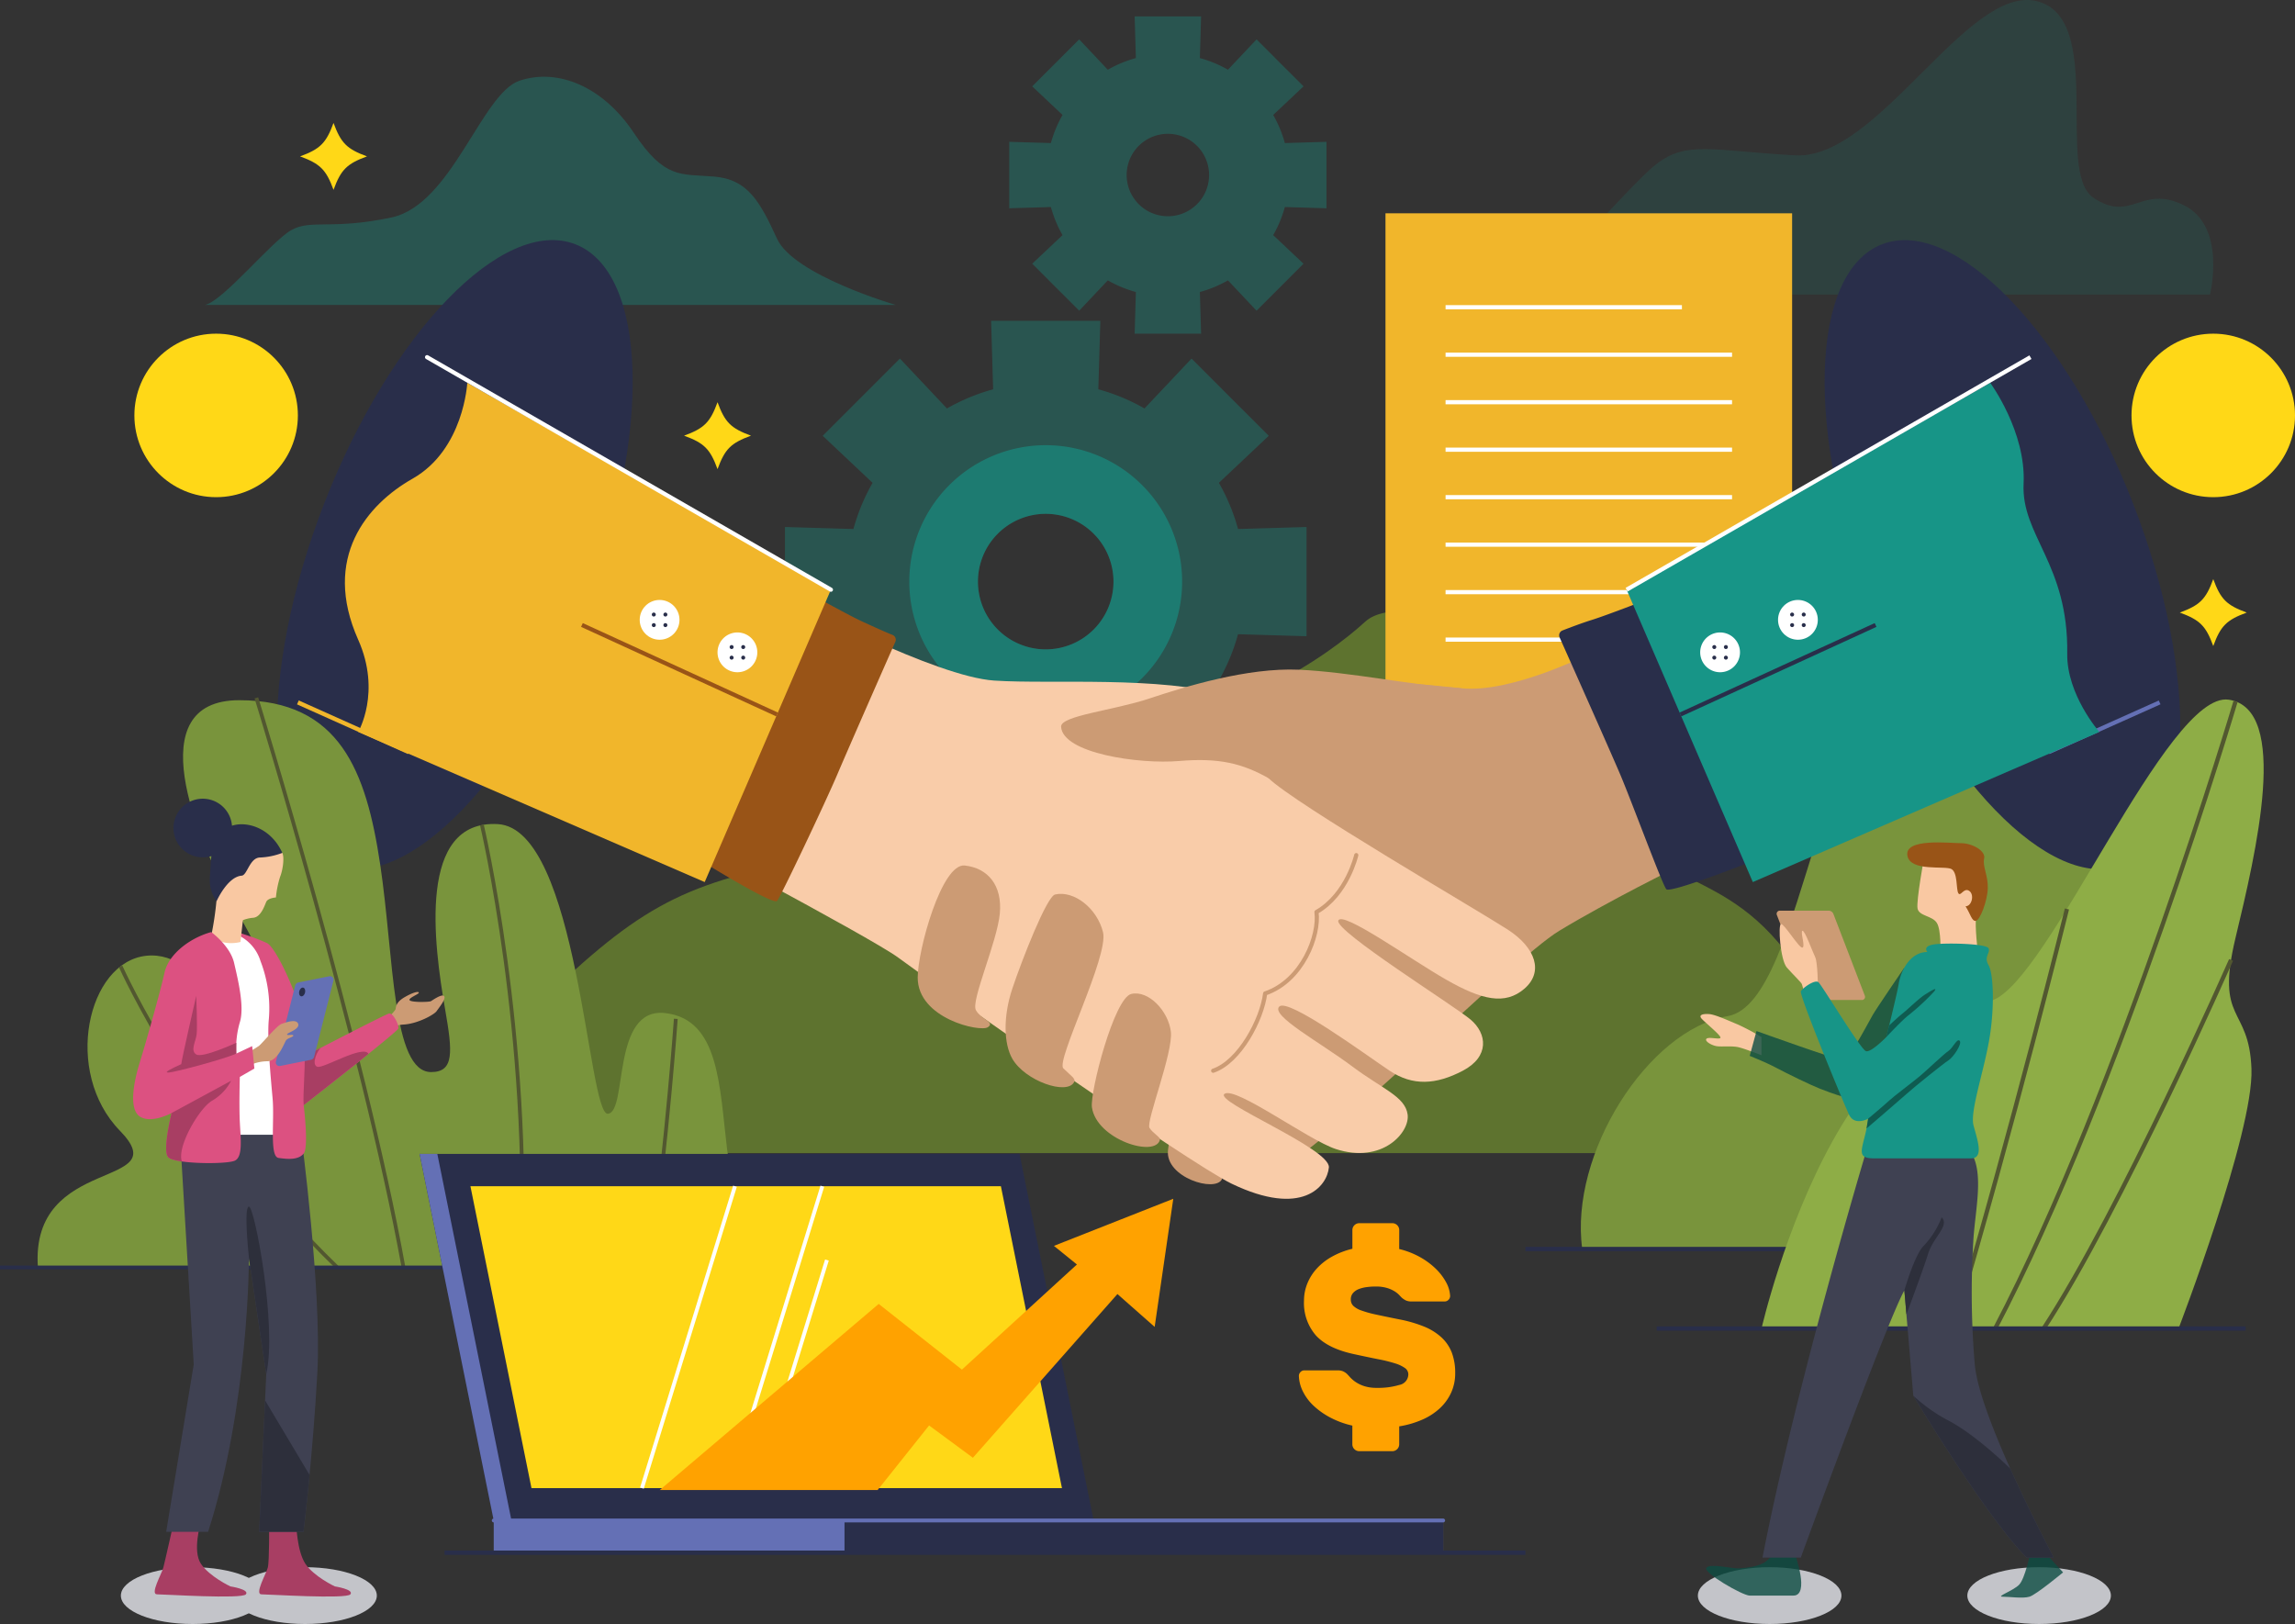 <svg xmlns="http://www.w3.org/2000/svg" width="535" height="378.567" viewBox="0 0 535 378.567">
  <rect x="0" y="0" width="535" height="378.567" fill="#333333" stroke="none"/>
  <g id="Grupo_906528" data-name="Grupo 906528" transform="translate(-25.711 -93.312)">
    <path id="Trazado_639989" data-name="Trazado 639989" d="M490.9,335.311H87.493s22.679-8.794,47.32-32.731,34.347-29.927,64.62-35.56,25.345-23.937,61.954-27.456,59.842-20.417,68.289-28.162,46.466,2.662,54.915,33.716,25.345,20.542,42.944,43.047S485.969,305.038,490.9,335.311Z" transform="translate(14.319 26.801)" fill="#5e732f"/>
    <g id="Grupo_906499" data-name="Grupo 906499" transform="translate(381.32 246.063)">
      <path id="Trazado_639990" data-name="Trazado 639990" d="M325.22,355.724h140.1s16.647-59.209,7.855-65.317-16.374,18.677-24.723-11.176-14.883-66.394-41.663-61.458-29.156,80.483-47.677,83.665S322.161,333.536,325.22,355.724Z" transform="translate(-311.982 -217.322)" fill="#79943c"/>
      <line id="Línea_587" data-name="Línea 587" x2="142.64" transform="translate(0 138.402)" fill="none" stroke="#292e4a" stroke-miterlimit="10" stroke-width="1"/>
    </g>
    <g id="Grupo_906500" data-name="Grupo 906500" transform="translate(73.518 93.311)">
      <path id="Trazado_639991" data-name="Trazado 639991" d="M64.523,161.033H225.536s-23.734-6.882-27.679-15.43-6.738-13.834-14.63-14.492-11.533.658-18.755-10.194-17.745-15.126-26.622-12.166-15.784,28.937-29.923,31.9-18.743.329-23.346,2.96S68.8,160.047,64.523,161.033Z" transform="translate(-64.523 -89.945)" fill="#179587" opacity="0.35" style="isolation: isolate"/>
      <path id="Trazado_639992" data-name="Trazado 639992" d="M311.99,161.964H474.544s3.936-15.864-6.082-20.8-12.165,4.23-21.11-1.763,2.863-41.953-13.238-45.83-36.972,37.016-56.231,35.959-25.344-3.525-32.5,2.115S319.384,160.905,311.99,161.964Z" transform="translate(-7.168 -93.311)" fill="#179587" opacity="0.15" style="isolation: isolate"/>
    </g>
    <g id="Grupo_906503" data-name="Grupo 906503" transform="translate(348.688 143.034)">
      <rect id="Rectángulo_295958" data-name="Rectángulo 295958" width="94.794" height="121.275" fill="#f1b62b"/>
      <g id="Grupo_906502" data-name="Grupo 906502" transform="translate(14.006 21.895)">
        <g id="Grupo_906501" data-name="Grupo 906501">
          <line id="Línea_588" data-name="Línea 588" x2="55.098" fill="none" stroke="#fff" stroke-miterlimit="10" stroke-width="0.977"/>
          <line id="Línea_589" data-name="Línea 589" x2="66.783" transform="translate(0 11.069)" fill="none" stroke="#fff" stroke-miterlimit="10" stroke-width="0.977"/>
          <line id="Línea_590" data-name="Línea 590" x2="66.783" transform="translate(0 22.138)" fill="none" stroke="#fff" stroke-miterlimit="10" stroke-width="0.977"/>
          <line id="Línea_591" data-name="Línea 591" x2="66.783" transform="translate(0 33.208)" fill="none" stroke="#fff" stroke-miterlimit="10" stroke-width="0.977"/>
          <line id="Línea_592" data-name="Línea 592" x2="66.783" transform="translate(0 44.277)" fill="none" stroke="#fff" stroke-miterlimit="10" stroke-width="0.977"/>
          <line id="Línea_593" data-name="Línea 593" x2="66.783" transform="translate(0 55.346)" fill="none" stroke="#fff" stroke-miterlimit="10" stroke-width="0.977"/>
          <line id="Línea_594" data-name="Línea 594" x2="66.783" transform="translate(0 66.415)" fill="none" stroke="#fff" stroke-miterlimit="10" stroke-width="0.977"/>
          <line id="Línea_595" data-name="Línea 595" x2="66.783" transform="translate(0 77.485)" fill="none" stroke="#fff" stroke-miterlimit="10" stroke-width="0.977"/>
        </g>
      </g>
    </g>
    <g id="Grupo_906506" data-name="Grupo 906506" transform="translate(208.691 97.137)">
      <g id="Grupo_906504" data-name="Grupo 906504" transform="translate(0 70.958)">
        <path id="Trazado_639993" data-name="Trazado 639993" d="M295.852,227.549V202.09l-15.965.469a46.228,46.228,0,0,0-4.465-10.767l11.624-10.96-18-18-10.96,11.625a46.227,46.227,0,0,0-10.767-4.465l.469-15.965H222.327l.471,15.965a46.236,46.236,0,0,0-10.768,4.465l-10.96-11.625-18,18,11.625,10.96a46.173,46.173,0,0,0-4.465,10.767l-15.965-.469v25.459l15.965-.471a46.183,46.183,0,0,0,4.465,10.768l-11.625,10.959,18,18,10.96-11.625a46.183,46.183,0,0,0,10.768,4.465l-.471,15.965h25.459l-.469-15.965a46.173,46.173,0,0,0,10.767-4.465l10.96,11.625,18-18-11.624-10.959a46.184,46.184,0,0,0,4.465-10.768Zm-60.8,3.067a15.8,15.8,0,1,1,15.8-15.8A15.8,15.8,0,0,1,235.057,230.617Z" transform="translate(-174.262 -154.024)" fill="#179587" opacity="0.35" style="isolation: isolate"/>
        <path id="Trazado_639994" data-name="Trazado 639994" d="M229.6,177.562a31.8,31.8,0,1,0,31.8,31.8A31.8,31.8,0,0,0,229.6,177.562Zm0,47.6a15.8,15.8,0,1,1,15.8-15.8A15.8,15.8,0,0,1,229.6,225.161Z" transform="translate(-168.807 -148.569)" fill="#179587" opacity="0.6" style="isolation: isolate"/>
      </g>
      <g id="Grupo_906505" data-name="Grupo 906505" transform="translate(52.29)" opacity="0.35" style="isolation: isolate">
        <path id="Trazado_639995" data-name="Trazado 639995" d="M290.67,141.139V125.653l-9.71.286a28.093,28.093,0,0,0-2.716-6.549l7.07-6.666-10.95-10.95-6.666,7.072a28.071,28.071,0,0,0-6.549-2.716l.286-9.711H245.948l.287,9.711a28.071,28.071,0,0,0-6.549,2.716l-6.666-7.072-10.95,10.95,7.07,6.666a28.093,28.093,0,0,0-2.716,6.549l-9.71-.286v15.486l9.71-.286a28.094,28.094,0,0,0,2.716,6.549l-7.07,6.666,10.95,10.95,6.666-7.072a28.072,28.072,0,0,0,6.549,2.716l-.287,9.711h15.486l-.286-9.711a28.072,28.072,0,0,0,6.549-2.716l6.666,7.072,10.95-10.95-7.07-6.666a28.094,28.094,0,0,0,2.716-6.549ZM253.691,143A9.609,9.609,0,1,1,263.3,133.4,9.609,9.609,0,0,1,253.691,143Z" transform="translate(-216.713 -96.417)" fill="#179587"/>
      </g>
    </g>
    <g id="Grupo_906515" data-name="Grupo 906515" transform="translate(73.151 138.403)">
      <path id="Trazado_639996" data-name="Trazado 639996" d="M251.877,295.927c-1.51,5.531-4.426,12.642-5.114,18.968s11.053,9.921,12.575,6.743c.2-.415-2.468-2.617-.249-8.493,2.663-7.051,4.024-10.072,2.774-14.959C260.913,294.475,252.808,292.517,251.877,295.927Z" transform="translate(-21.925 -91.852)" fill="#cc9b74"/>
      <path id="Trazado_639997" data-name="Trazado 639997" d="M352.366,216.767s-18.549,9.573-30.516,8.376-41.285-4.849-52.056,6.1-53.849,63.9-51.755,67.793S268,340.922,278.171,337.631s55.108-49.064,66.446-55.944S372.9,266.429,372.9,266.429Z" transform="translate(-28.592 -109.79)" fill="#cc9b74"/>
      <path id="Trazado_639998" data-name="Trazado 639998" d="M183.5,207.436s32.193,17.178,45.956,18.075,37.925-1.2,55.311,3.591,2.489,13.163,8.592,19.147,49.152,31.009,55.765,35.3,8.376,9.924,3.889,13.788-9.873,2.667-18.249-2.12-24.234-16.156-25.131-13.763,26.925,19.786,30.814,23.056,4.487,8.656-1.795,11.947-11.667,3.589-17.053,0-23.634-17.053-25.729-14.959,9.575,8.377,17.053,13.984c6.978,5.231,12.266,6.957,12.865,11.146s-5.928,11.629-16.753,8.077c-6.382-2.094-23.335-14.659-25.927-12.863S307.835,334.607,307.435,339s-6.183,11.717-22.672,3.789c-10.061-4.837-71.268-47.866-77.649-52.653s-60.338-33.208-60.338-33.208Z" transform="translate(-45.092 -111.952)" fill="#f9cca9"/>
      <path id="Trazado_639999" data-name="Trazado 639999" d="M288.664,255.141s-2.094,9.178-9.274,13.265c.748,5.433-3.291,16.054-11.967,18.979-.748,6.07-5.962,15.939-12.117,18.017" transform="translate(-19.938 -100.896)" fill="none" stroke="#cc9b74" stroke-linecap="round" stroke-linejoin="round" stroke-width="0.972"/>
      <path id="Trazado_640000" data-name="Trazado 640000" d="M226.525,233.366c-.168-2.6,12.166-3.79,20.543-6.583s22.937-7.261,34.9-6.722,26.514,3.645,36.492,4.187,2.6,11.71-6.975,14.5-30.553,9.971-36.617,6.581-11.449-4.787-20.823-3.99S226.924,239.548,226.525,233.366Z" transform="translate(-26.609 -109.037)" fill="#cc9b74"/>
      <ellipse id="Elipse_7359" data-name="Elipse 7359" cx="32.709" cy="77.628" rx="32.709" ry="77.628" transform="matrix(0.932, -0.362, 0.362, 0.932, 360.78, 23.702)" fill="#292e4a"/>
      <line id="Línea_596" data-name="Línea 596" y1="11.593" x2="25.878" transform="translate(430.127 118.645)" fill="none" stroke="#6470b5" stroke-miterlimit="10" stroke-width="0.972"/>
      <path id="Trazado_640001" data-name="Trazado 640001" d="M341.056,206.849s-9.024,3.514-12.6,4.638c-2.443.767-5.324,1.861-6.9,2.476a1.212,1.212,0,0,0-.664,1.626c2.332,5.225,11.842,26.557,14.147,31.989,2.631,6.2,9.775,25.568,10.715,26.695s22.184-7.331,22.184-7.331Z" transform="translate(-4.762 -112.088)" fill="#292e4a"/>
      <path id="Trazado_640002" data-name="Trazado 640002" d="M333.553,213.981l84.764-48.218s8.377,11.368,7.779,23.485,10.471,18.7,10.172,39.639c-.137,9.572,7.479,18.249,7.479,18.249l-80.776,35Z" transform="translate(-1.803 -121.611)" fill="#179587"/>
      <line id="Línea_597" data-name="Línea 597" x1="94.138" y2="54.201" transform="translate(331.75 38.168)" fill="none" stroke="#fff" stroke-miterlimit="10" stroke-width="0.972"/>
      <line id="Línea_598" data-name="Línea 598" y1="20.86" x2="45.485" transform="translate(344.304 100.595)" fill="none" stroke="#292e4a" stroke-miterlimit="10" stroke-width="0.972"/>
      <g id="Grupo_906508" data-name="Grupo 906508" transform="translate(348.903 102.34)">
        <path id="Trazado_640003" data-name="Trazado 640003" d="M356.752,217.64A4.637,4.637,0,1,1,352.116,213,4.636,4.636,0,0,1,356.752,217.64Z" transform="translate(-347.478 -213.002)" fill="#fff"/>
        <g id="Grupo_906507" data-name="Grupo 906507" transform="translate(2.823 2.943)">
          <path id="Trazado_640004" data-name="Trazado 640004" d="M350.693,215.852a.461.461,0,1,1-.461-.461A.46.46,0,0,1,350.693,215.852Z" transform="translate(-349.77 -215.391)" fill="#292e4a"/>
          <path id="Trazado_640005" data-name="Trazado 640005" d="M352.889,215.852a.461.461,0,1,1-.461-.461A.46.46,0,0,1,352.889,215.852Z" transform="translate(-349.261 -215.391)" fill="#292e4a"/>
          <path id="Trazado_640006" data-name="Trazado 640006" d="M350.693,217.856a.461.461,0,1,1-.461-.462A.46.46,0,0,1,350.693,217.856Z" transform="translate(-349.77 -214.927)" fill="#292e4a"/>
          <path id="Trazado_640007" data-name="Trazado 640007" d="M352.889,217.856a.461.461,0,1,1-.461-.462A.46.46,0,0,1,352.889,217.856Z" transform="translate(-349.261 -214.927)" fill="#292e4a"/>
        </g>
      </g>
      <g id="Grupo_906510" data-name="Grupo 906510" transform="translate(367.047 94.761)">
        <circle id="Elipse_7360" data-name="Elipse 7360" cx="4.637" cy="4.637" r="4.637" fill="#fff"/>
        <g id="Grupo_906509" data-name="Grupo 906509" transform="translate(2.823 2.942)">
          <path id="Trazado_640008" data-name="Trazado 640008" d="M365.423,209.7a.461.461,0,1,1-.461-.461A.46.46,0,0,1,365.423,209.7Z" transform="translate(-364.5 -209.238)" fill="#292e4a"/>
          <path id="Trazado_640009" data-name="Trazado 640009" d="M367.619,209.7a.461.461,0,1,1-.461-.461A.46.46,0,0,1,367.619,209.7Z" transform="translate(-363.991 -209.238)" fill="#292e4a"/>
          <path id="Trazado_640010" data-name="Trazado 640010" d="M365.423,211.7a.461.461,0,1,1-.461-.462A.46.46,0,0,1,365.423,211.7Z" transform="translate(-364.5 -208.774)" fill="#292e4a"/>
          <path id="Trazado_640011" data-name="Trazado 640011" d="M367.619,211.7a.461.461,0,1,1-.461-.462A.46.46,0,0,1,367.619,211.7Z" transform="translate(-363.991 -208.774)" fill="#292e4a"/>
        </g>
      </g>
      <ellipse id="Elipse_7361" data-name="Elipse 7361" cx="77.628" cy="32.709" rx="77.628" ry="32.709" transform="matrix(0.362, -0.932, 0.932, 0.362, 0, 144.707)" fill="#292e4a"/>
      <line id="Línea_599" data-name="Línea 599" x1="25.878" y1="11.593" transform="translate(22.001 118.645)" fill="#606060" stroke="#f1b62b" stroke-miterlimit="10" stroke-width="1"/>
      <path id="Trazado_640012" data-name="Trazado 640012" d="M184.789,206.019s8.314,4.662,11.725,6.208c2.042.926,5.136,2.347,6.716,2.961a1.212,1.212,0,0,1,.664,1.626c-2.332,5.225-11.242,25.523-13.547,30.956-2.632,6.2-13.086,28.3-14.026,29.429s-18.873-10.066-18.873-10.066Z" transform="translate(-42.619 -112.281)" fill="#995417"/>
      <path id="Trazado_640013" data-name="Trazado 640013" d="M204.277,213.981l-84.764-48.218s-.786,15.556-12.754,22.338c-10.554,5.98-21.2,18.414-12.675,37.546,5.458,12.25,0,21.489,0,21.489l80.776,35Z" transform="translate(-58.023 -121.611)" fill="#f1b62b"/>
      <line id="Línea_600" data-name="Línea 600" x2="94.138" y2="54.201" transform="translate(52.117 38.168)" fill="none" stroke="#fff" stroke-linecap="round" stroke-linejoin="round" stroke-width="0.972"/>
      <line id="Línea_601" data-name="Línea 601" x1="45.485" y1="20.86" transform="translate(88.216 100.595)" fill="none" stroke="#995417" stroke-miterlimit="10" stroke-width="0.972"/>
      <g id="Grupo_906512" data-name="Grupo 906512" transform="translate(119.828 102.34)">
        <path id="Trazado_640014" data-name="Trazado 640014" d="M161.506,217.64A4.637,4.637,0,1,0,166.144,213,4.637,4.637,0,0,0,161.506,217.64Z" transform="translate(-161.506 -213.002)" fill="#fff"/>
        <g id="Grupo_906511" data-name="Grupo 906511" transform="translate(2.823 2.943)">
          <path id="Trazado_640015" data-name="Trazado 640015" d="M165.994,215.852a.461.461,0,1,0,.462-.461A.461.461,0,0,0,165.994,215.852Z" transform="translate(-163.289 -215.391)" fill="#292e4a"/>
          <path id="Trazado_640016" data-name="Trazado 640016" d="M163.8,215.852a.461.461,0,1,0,.462-.461A.461.461,0,0,0,163.8,215.852Z" transform="translate(-163.798 -215.391)" fill="#292e4a"/>
          <path id="Trazado_640017" data-name="Trazado 640017" d="M165.994,217.856a.461.461,0,1,0,.462-.462A.461.461,0,0,0,165.994,217.856Z" transform="translate(-163.289 -214.927)" fill="#292e4a"/>
          <path id="Trazado_640018" data-name="Trazado 640018" d="M163.8,217.856a.461.461,0,1,0,.462-.462A.461.461,0,0,0,163.8,217.856Z" transform="translate(-163.798 -214.927)" fill="#292e4a"/>
        </g>
      </g>
      <g id="Grupo_906514" data-name="Grupo 906514" transform="translate(101.685 94.761)">
        <circle id="Elipse_7362" data-name="Elipse 7362" cx="4.637" cy="4.637" r="4.637" fill="#fff"/>
        <g id="Grupo_906513" data-name="Grupo 906513" transform="translate(2.823 2.942)">
          <path id="Trazado_640019" data-name="Trazado 640019" d="M151.264,209.7a.461.461,0,1,0,.462-.461A.461.461,0,0,0,151.264,209.7Z" transform="translate(-148.559 -209.238)" fill="#292e4a"/>
          <path id="Trazado_640020" data-name="Trazado 640020" d="M149.068,209.7a.461.461,0,1,0,.462-.461A.461.461,0,0,0,149.068,209.7Z" transform="translate(-149.068 -209.238)" fill="#292e4a"/>
          <path id="Trazado_640021" data-name="Trazado 640021" d="M151.264,211.7a.461.461,0,1,0,.462-.462A.461.461,0,0,0,151.264,211.7Z" transform="translate(-148.559 -208.774)" fill="#292e4a"/>
          <path id="Trazado_640022" data-name="Trazado 640022" d="M149.068,211.7a.461.461,0,1,0,.462-.462A.461.461,0,0,0,149.068,211.7Z" transform="translate(-149.068 -208.774)" fill="#292e4a"/>
        </g>
      </g>
      <path id="Trazado_640023" data-name="Trazado 640023" d="M199.387,283.238c0-6.385,5.585-26.726,10.97-26.128s8.775,4.588,8.178,11.17-6.782,20.343-5.585,22.536,4.587,2.792,2.792,3.99S199.387,292.811,199.387,283.238Z" transform="translate(-32.898 -100.443)" fill="#cc9b74"/>
      <path id="Trazado_640024" data-name="Trazado 640024" d="M217.592,300.911c-1.993-3.455-2.194-9.773,0-16.354s8.018-21.5,9.972-21.939c4.388-1,9.773,3.19,11.168,8.775s-11.045,29.954-9.249,31.749,2.955,2.371,2.507,3.217C230.344,309.462,220.584,306.1,217.592,300.911Z" transform="translate(-29.043 -99.197)" fill="#cc9b74"/>
      <path id="Trazado_640025" data-name="Trazado 640025" d="M232.366,307.855c-.5-3.434,5.165-25.532,9.2-26.43s8.6,3.992,9.2,8.779-5.853,21.031-4.98,22.444c.785,1.271,2.579,2.169,2.439,2.757C247.2,319.675,233.462,315.4,232.366,307.855Z" transform="translate(-25.262 -94.829)" fill="#cc9b74"/>
    </g>
    <g id="Grupo_906517" data-name="Grupo 906517" transform="translate(411.906 256.365)">
      <g id="Grupo_906516" data-name="Grupo 906516" transform="translate(24.444)">
        <path id="Trazado_640026" data-name="Trazado 640026" d="M359.085,372.317H456.3s17.532-45.633,17-60.508-8.5-10.64-3.719-30.554,12.75-53.409-1.594-55.522-41.969,65.888-55.251,70.138-26.031,12.75-37.187,32.939S359.085,372.317,359.085,372.317Z" transform="translate(-359.085 -225.685)" fill="#8ead46"/>
        <path id="Trazado_640027" data-name="Trazado 640027" d="M459.34,226.049S432.534,316.456,403.3,372.233" transform="translate(-348.836 -225.6)" fill="none" stroke="#525730" stroke-miterlimit="10" stroke-width="1"/>
        <path id="Trazado_640028" data-name="Trazado 640028" d="M421.874,265.329s-12.592,50.953-26.505,97.8" transform="translate(-350.676 -216.497)" fill="none" stroke="#525730" stroke-miterlimit="10" stroke-width="1"/>
        <path id="Trazado_640029" data-name="Trazado 640029" d="M456.164,274.977s-25.737,58.47-43.686,85.916" transform="translate(-346.71 -214.261)" fill="none" stroke="#525730" stroke-miterlimit="10" stroke-width="1"/>
      </g>
      <line id="Línea_602" data-name="Línea 602" x2="137.306" transform="translate(0 146.632)" fill="none" stroke="#292e4a" stroke-miterlimit="10" stroke-width="1"/>
    </g>
    <ellipse id="Elipse_7363" data-name="Elipse 7363" cx="16.734" cy="6.621" rx="16.734" ry="6.621" transform="translate(484.326 458.636)" fill="#c3c4c9"/>
    <ellipse id="Elipse_7364" data-name="Elipse 7364" cx="16.734" cy="6.621" rx="16.734" ry="6.621" transform="translate(421.51 458.636)" fill="#c3c4c9"/>
    <path id="Trazado_640030" data-name="Trazado 640030" d="M381.827,286.476H370.438a1.2,1.2,0,0,1-1.118-.769l-7.328-19.063a.729.729,0,0,1,.681-.99h11.388a1.2,1.2,0,0,1,1.12.769l7.327,19.063A.729.729,0,0,1,381.827,286.476Z" transform="translate(77.928 39.944)" fill="#cc9b74"/>
    <path id="Trazado_640031" data-name="Trazado 640031" d="M415.018,387.458l3.86,4.211s-6.257,5.205-7.837,5.673-4.622,0-6.259,0,2.515-1.4,3.86-2.807,2.515-7.078,2.515-7.078Z" transform="translate(87.769 68.174)" fill="#0d4c43" opacity="0.8" style="isolation: isolate"/>
    <path id="Trazado_640032" data-name="Trazado 640032" d="M369.375,387.685s3.422,9.469-.439,9.469H358.759c-1.667,0-11.054-5.433-10.089-6.5s5.878.228,7.457.151,5-.381,6.58-1.75,1.492-1.9,1.492-1.9Z" transform="translate(74.835 68.103)" fill="#0d4c43" opacity="0.8" style="isolation: isolate"/>
    <path id="Trazado_640033" data-name="Trazado 640033" d="M383.508,311.009S367.166,365.4,359.27,405.938H368.2s20.017-54.922,24.141-62.292l2.085,24.566s16.954,28.249,26.429,37.725h6.318s-17.372-32.462-18.425-45.1a197.589,197.589,0,0,1-.351-28.427c.351-7.194,2.807-16.669-.877-21.407Z" transform="translate(77.308 50.455)" fill="#3f4152"/>
    <path id="Trazado_640034" data-name="Trazado 640034" d="M420.561,395.174s-5.246-9.807-10.147-20.736h0c-3.831-3.716-9.68-8.742-14.418-11.2a38.773,38.773,0,0,1-8.18-5.789s16.954,28.249,26.429,37.725Z" transform="translate(83.924 61.219)" fill="#2d2f3b"/>
    <path id="Trazado_640035" data-name="Trazado 640035" d="M361.756,290.581a57.23,57.23,0,0,0-5.439-2.895c-1.872-.76-5.265-2.34-6.727-2.456s-2.632.175-1.754,1.111,3.976,3.45,4.327,4.24-2.631-.145-3.216.381,1.169,1.579,2.4,1.754,3.509-.116,5.029.234,5.382,1.872,5.382,1.872Z" transform="translate(74.588 44.475)" fill="#f9c8a2"/>
    <path id="Trazado_640036" data-name="Trazado 640036" d="M392.906,276.417s-6.4,9.359-7.368,11.026-2.675,5-4.211,7.37c-.469.725-1.755,3.071-2.807,3.158s-20.091-6.755-20.091-6.755l-1.579,5.79s3.773,1.49,6.229,2.807,8.072,4.035,10.089,4.825,9.475,3.685,11.23,2.457,7.96-11.757,7.96-11.757Z" transform="translate(76.747 42.438)" fill="#0d4c43" opacity="0.8" style="isolation: isolate"/>
    <path id="Trazado_640037" data-name="Trazado 640037" d="M371.444,282.859s-.059-5.791-.644-6.959-2.456-6.376-2.982-6.142.76,3.743,0,3.918-4.211-5.556-4.973-5.5-.175,8.422,1.346,10.147,3.45,3.539,3.509,3.89,1.345,4.094,1.345,4.094Z" transform="translate(78.06 40.529)" fill="#f9c8a2"/>
    <path id="Trazado_640038" data-name="Trazado 640038" d="M390.126,255.92s-1.826,9.918-1.508,11.744,3.491,1.667,4.522,3.412.794,6.744.794,6.744h8.727s-.713-6.031-.4-8.252,2.381-10.87,0-13.251S391.316,254.571,390.126,255.92Z" transform="translate(84.102 37.409)" fill="#f9c8a2"/>
    <path id="Trazado_640039" data-name="Trazado 640039" d="M386.709,255.877c.746,3.735,8.78,2.222,10.262,3.068s1.058,4.655,1.587,5.607,1.27-1.376,2.54-.528.634,3.6-.848,3.6c1.164,1.8,1.482,3.6,2.434,3.385s2.645-4.532,2.751-7.556-1.27-5.139-.846-6.939-2.751-3.6-5.4-3.6S385.862,251.646,386.709,255.877Z" transform="translate(83.657 36.95)" fill="#995417"/>
    <path id="Trazado_640040" data-name="Trazado 640040" d="M396.017,273.842s-1.17-1.258,1.286-1.726,12.517-.262,12.985.863-1.17,1.945,0,3.933,1.46,10.177.086,17.781-4.415,16.378-3.6,19.536,2.573,7.721-.585,7.721H383.616c-3.509,0-3.158-1.287-2.339-4.562a34.1,34.1,0,0,0,.935-4.68s-3.158,1.755-4.444-.935-11.7-27.959-11.23-28.777,3.275-2.808,4.094-2.106,9.524,15.167,11,16.025c1.052.615,4.825-3.246,4.825-3.246s2.524-10.165,2.895-12.458C389.875,277.966,392.156,273.842,396.017,273.842Z" transform="translate(78.989 41.387)" fill="#179587"/>
    <path id="Trazado_640041" data-name="Trazado 640041" d="M382.7,291.673s3.6-3.86,5.176-5.088a52.878,52.878,0,0,0,5.967-5.527c.965-1.228-.7-.176-2.106.7s-3.952,3.389-5.134,4.326-3.237,2.88-3.237,2.88Z" transform="translate(82.739 43.384)" fill="#0d4c43" opacity="0.8" style="isolation: isolate"/>
    <path id="Trazado_640042" data-name="Trazado 640042" d="M379.333,308.467s3.977-3.348,4.943-4.262,5.527-4.336,7.194-5.739,5.51-5.09,6.571-5.792,2.026-3.07,2.641-2.367-1.509,3.86-2.641,4.561-7.887,6.142-9.642,7.721-9.451,8.164-9.451,8.164Z" transform="translate(81.869 45.628)" fill="#0d4c43" opacity="0.8" style="isolation: isolate"/>
    <path id="Trazado_640043" data-name="Trazado 640043" d="M386.121,340.707s2.37-8.247,4.475-10.352a20.1,20.1,0,0,0,4.211-6.668c1.93,1.93-1.93,4.561-3.158,8.509S386.6,346.3,386.6,346.3Z" transform="translate(83.531 53.394)" fill="#2d2f3b"/>
    <g id="Grupo_906518" data-name="Grupo 906518" transform="translate(57.039 121.964)">
      <circle id="Elipse_7365" data-name="Elipse 7365" cx="19.056" cy="19.056" r="19.056" transform="translate(465.56 49.13)" fill="#ffd817"/>
      <circle id="Elipse_7366" data-name="Elipse 7366" cx="19.056" cy="19.056" r="19.056" transform="translate(0 49.13)" fill="#ffd817"/>
      <path id="Trazado_640044" data-name="Trazado 640044" d="M453.846,210.706c-4.692,1.717-6.085,3.109-7.8,7.8-1.717-4.693-3.11-6.085-7.8-7.8,4.692-1.718,6.085-3.11,7.8-7.8C447.761,207.6,449.154,208.988,453.846,210.706Z" transform="translate(38.572 -96.564)" fill="#ffd817"/>
      <path id="Trazado_640045" data-name="Trazado 640045" d="M170.776,177.229c-4.692,1.717-6.084,3.109-7.8,7.8-1.717-4.693-3.109-6.085-7.8-7.8,4.693-1.718,6.085-3.11,7.8-7.8C164.692,174.119,166.084,175.511,170.776,177.229Z" transform="translate(-27.035 -104.323)" fill="#ffd817"/>
      <path id="Trazado_640046" data-name="Trazado 640046" d="M98.1,124.375c-4.692,1.718-6.084,3.11-7.8,7.8-1.717-4.692-3.11-6.084-7.8-7.8,4.692-1.717,6.085-3.109,7.8-7.8C92.02,121.266,93.412,122.658,98.1,124.375Z" transform="translate(-43.878 -116.573)" fill="#ffd817"/>
    </g>
    <g id="Grupo_906520" data-name="Grupo 906520" transform="translate(25.711 255.991)">
      <g id="Grupo_906519" data-name="Grupo 906519" transform="translate(8.762)">
        <path id="Trazado_640047" data-name="Trazado 640047" d="M208.364,357.967s-13-12.637-14.8-27.44-1.806-30.329-14.442-31.772-8.665,23.107-13.359,23.468-6.86-66.433-25.634-67.516-14.983,27.789-12.276,43.325c1.691,9.709,2.142,14.477-3.285,14.477-9.135,0-8.63-26.752-11.879-48.415s-9.387-38.271-32.856-38.271-9.748,32.494-2.165,46.213S94.634,302,86.329,304.17s-14.441-20.218-28.162-18.775-19.5,27.079-6.138,40.8-20.94,5.415-19.136,31.772Z" transform="translate(-32.825 -225.279)" fill="#79943c"/>
        <path id="Trazado_640048" data-name="Trazado 640048" d="M74.232,225.381s24.945,80.871,34.28,132.689" transform="translate(-23.228 -225.381)" fill="none" stroke="#525730" stroke-miterlimit="10" stroke-width="0.879"/>
        <path id="Trazado_640049" data-name="Trazado 640049" d="M48.535,276.185s16.86,37.666,50.438,70.11" transform="translate(-29.184 -213.606)" fill="none" stroke="#525730" stroke-miterlimit="10" stroke-width="0.879"/>
        <path id="Trazado_640050" data-name="Trazado 640050" d="M116.919,249.452s11.544,48.932,9.093,103.039" transform="translate(-13.335 -219.802)" fill="none" stroke="#525730" stroke-miterlimit="10" stroke-width="0.879"/>
        <path id="Trazado_640051" data-name="Trazado 640051" d="M154.736,286.121s-1.882,27.052-6,57.871" transform="translate(-5.96 -211.303)" fill="none" stroke="#525730" stroke-miterlimit="10" stroke-width="0.879"/>
      </g>
      <line id="Línea_603" data-name="Línea 603" x2="199.112" transform="translate(0 132.775)" fill="none" stroke="#292e4a" stroke-miterlimit="10" stroke-width="0.879"/>
    </g>
    <g id="Grupo_906522" data-name="Grupo 906522" transform="translate(53.889 280.04)">
      <ellipse id="Elipse_7367" data-name="Elipse 7367" cx="16.734" cy="6.621" rx="16.734" ry="6.621" transform="translate(26.198 178.597)" fill="#c3c4c9"/>
      <ellipse id="Elipse_7368" data-name="Elipse 7368" cx="16.734" cy="6.621" rx="16.734" ry="6.621" transform="translate(0 178.597)" fill="#c3c4c9"/>
      <g id="Grupo_906521" data-name="Grupo 906521" transform="translate(2.854)">
        <path id="Trazado_640052" data-name="Trazado 640052" d="M65.681,271.331l7.043-1.35s6.3,3.711,7.271,10.588S82.5,319.78,82.5,319.78l-14.881-.718Z" transform="translate(-47.479 -239.093)" fill="#fff"/>
        <path id="Trazado_640053" data-name="Trazado 640053" d="M83.391,381.592s.15,6.39,2.115,9.392S92.4,396.3,92.4,396.3s4.543.692,3.619,1.848-19.016,0-20.71,0,1.078-4.773,1.463-6.236.308-10.316.308-10.316Z" transform="translate(-45.374 -213.225)" fill="#a83e63"/>
        <path id="Trazado_640054" data-name="Trazado 640054" d="M65.681,381.592s-1.91,6.39.054,9.392,6.892,5.313,6.892,5.313,4.543.692,3.619,1.848-19.016,0-20.71,0,1.078-4.773,1.463-6.236,2.369-10.316,2.369-10.316Z" transform="translate(-49.956 -213.225)" fill="#a83e63"/>
        <path id="Trazado_640055" data-name="Trazado 640055" d="M60.366,308.057H88.619s4.82,36.1,3.784,55.4-3.236,37.159-3.236,37.159H78.844l1.642-36.749-4.028-27.1s0,34.285-9.522,63.847H57.16l6.425-39.006Z" transform="translate(-49.454 -230.268)" fill="#3f4152"/>
        <path id="Trazado_640056" data-name="Trazado 640056" d="M72.937,321.655c-1.309,0,0,11.958,0,11.958l4.028,27.1C79.531,349.576,74.245,321.655,72.937,321.655Z" transform="translate(-45.932 -227.117)" fill="#2d2f3b"/>
        <path id="Trazado_640057" data-name="Trazado 640057" d="M76.134,358.323l-1.37,30.639H85.087s.653-5.309,1.415-13.258Z" transform="translate(-45.374 -218.618)" fill="#2d2f3b"/>
        <path id="Trazado_640058" data-name="Trazado 640058" d="M98.889,287.289a12.038,12.038,0,0,0,2.053-2.156c.154-.512-.052-1.642,2.206-2.925s3.285-1.334,3.233-.974-2.771,1.334-2.052,1.8,4.516.36,4.875.154,2.566-1.8,3.079-1.18-1.18,2.668-1.745,3.49-4.362,2.925-7.647,3.131-3.644,1.642-3.644,1.642Z" transform="translate(-39.782 -236.53)" fill="#cc9b74"/>
        <path id="Trazado_640059" data-name="Trazado 640059" d="M71.047,270.517a9.918,9.918,0,0,1,5.029,5.954,30.527,30.527,0,0,1,1.95,13.446c-.453,4.374.4,13.345.868,18.58s-.765,13.549,1.391,13.857,4.619.512,5.851-1.027,0-11.29,0-11.29S108,293,108.2,292.177s-1.232-3.7-2.156-3.491-19.708,9.958-19.708,9.958-.328-7.9-1.446-12.01-5.225-13.213-7.279-14.356a48.188,48.188,0,0,0-7.185-2.581Z" transform="translate(-46.378 -239.159)" fill="#dc5181"/>
        <path id="Trazado_640060" data-name="Trazado 640060" d="M83.189,304.971s8.651-6.743,15.12-11.949c-1.267-2.2-10.5,3.475-11.928,3.019-1.53-.488.069-4.046.914-4.482h0c-2.292,1.184-3.9,2.019-3.9,2.019C83.574,296.518,82.984,302.455,83.189,304.971Z" transform="translate(-43.431 -234.092)" fill="#a83e63"/>
        <path id="Trazado_640061" data-name="Trazado 640061" d="M86.107,297.535,78.9,298.981a.83.83,0,0,1-.967-1.017l4.5-17.75a.949.949,0,0,1,.734-.7l7.211-1.446a.83.83,0,0,1,.967,1.017l-4.5,17.75A.947.947,0,0,1,86.107,297.535Z" transform="translate(-44.646 -237.222)" fill="#6470b5"/>
        <path id="Trazado_640062" data-name="Trazado 640062" d="M83.7,281.4c-.14.557-.554.932-.925.84s-.559-.621-.419-1.178.554-.932.925-.839S83.84,280.838,83.7,281.4Z" transform="translate(-43.625 -236.724)" fill="#292e4a"/>
        <path id="Trazado_640063" data-name="Trazado 640063" d="M72.431,293.966a23.336,23.336,0,0,0,2.822-1.643c.77-.616,4.209-4.773,5.287-5.132s3.439-1.232,3.849,0-2.361,2.008-2.566,2.416,1.386-.055,1.436.3-1.282.564-1.694,1.13-1.9,4.927-4.413,4.875a9.878,9.878,0,0,0-4.721,1.283Z" transform="translate(-45.914 -235.252)" fill="#cc9b74"/>
        <path id="Trazado_640064" data-name="Trazado 640064" d="M82.258,255.206c.514,1,.154,3.927-.514,5.569a22.961,22.961,0,0,0-.974,4.825s-1.848.1-2.259,1.026-1.232,3.491-2.976,3.7a8.26,8.26,0,0,0-2.464.565l-.565,5.081s-4,1.18-6.825-1.386a75.557,75.557,0,0,0,1.248-8.427c.086-2.659.958-11.641,5.321-13.181S82.258,255.206,82.258,255.206Z" transform="translate(-47.479 -243.12)" fill="#f9c8a2"/>
        <path id="Trazado_640065" data-name="Trazado 640065" d="M69.106,269.7s4.413,3.182,5.337,7.185,2.464,10.264,1.334,13.857a21.544,21.544,0,0,0-.82,7.288l3.7-1.745.512,5.235-3.387,1.95s-.2,6.672,0,10.573.719,8.007-1.128,8.93-14.269.82-15.6-.822.822-10.264.822-10.264-4.723,2.566-7.391.82-1.437-8.109,0-12.728,4.824-16.629,5.747-20.838S63.973,271.133,69.106,269.7Z" transform="translate(-50.904 -239.159)" fill="#dc5181"/>
        <path id="Trazado_640066" data-name="Trazado 640066" d="M64.137,281.78s-3.284,14.268-3.49,15.911c-2.053.924-4.413,2.052-2.874,1.95s13.091-3.179,15.705-4.413V292.71s-7.9,3.646-9.342,2.722-.1-2.97.1-4.718S64.137,281.78,64.137,281.78Z" transform="translate(-49.426 -236.359)" fill="#a83e63"/>
        <path id="Trazado_640067" data-name="Trazado 640067" d="M67.912,302.461a11.632,11.632,0,0,0,4.389-4.619l-13.883,7.52s-2.156,8.622-.822,10.264c.371.456,1.611.79,3.228,1.019C59.6,313.2,64.911,304.155,67.912,302.461Z" transform="translate(-49.454 -232.636)" fill="#a83e63"/>
        <path id="Trazado_640068" data-name="Trazado 640068" d="M72.179,250.656a6.832,6.832,0,1,0-6.79,7.37,7.124,7.124,0,0,0,1.993-.285c-.181,1.467-.209,2.993-.329,4.486a8.927,8.927,0,0,0,1.511,6.075s2.517-5.742,5.879-6c1.311-.1,1.848-4.234,4.311-4.234a16.318,16.318,0,0,0,5.157-1.078C81.379,251.34,75.84,249.483,72.179,250.656Z" transform="translate(-49.133 -244.905)" fill="#292e4a"/>
      </g>
    </g>
    <line id="Línea_604" data-name="Línea 604" x1="3.414" y2="11.075" transform="translate(218.498 366.142)" fill="none" stroke="#fff" stroke-miterlimit="10" stroke-width="0.972"/>
    <g id="Grupo_906526" data-name="Grupo 906526" transform="translate(123.525 362.293)">
      <g id="Grupo_906525" data-name="Grupo 906525">
        <g id="Grupo_906523" data-name="Grupo 906523">
          <path id="Trazado_640069" data-name="Trazado 640069" d="M262.255,397.134H122.4L105.12,311.682H244.972Z" transform="translate(-105.12 -311.682)" fill="#292e4a"/>
          <path id="Trazado_640070" data-name="Trazado 640070" d="M252.637,388.178H128.974L114.74,317.8H238.4Z" transform="translate(-102.891 -310.264)" fill="#ffd817"/>
        </g>
        <g id="Grupo_906524" data-name="Grupo 906524">
          <path id="Trazado_640071" data-name="Trazado 640071" d="M126.535,397.134H122.4L105.12,311.682h4.132Z" transform="translate(-105.12 -311.682)" fill="#6470b5"/>
        </g>
        <line id="Línea_605" data-name="Línea 605" y1="70.377" x2="21.693" transform="translate(51.829 7.538)" fill="none" stroke="#fff" stroke-miterlimit="10" stroke-width="0.9"/>
        <line id="Línea_606" data-name="Línea 606" x1="21.693" y2="70.377" transform="translate(72.191 7.538)" fill="none" stroke="#fff" stroke-miterlimit="10" stroke-width="0.9"/>
        <line id="Línea_607" data-name="Línea 607" x1="16.389" y2="53.169" transform="translate(78.567 24.745)" fill="none" stroke="#fff" stroke-miterlimit="10" stroke-width="0.9"/>
        <rect id="Rectángulo_295959" data-name="Rectángulo 295959" width="221.325" height="7.819" transform="translate(17.283 85.452)" fill="#6470b5"/>
        <rect id="Rectángulo_295960" data-name="Rectángulo 295960" width="139.554" height="7.819" transform="translate(99.054 85.452)" fill="#292e4a"/>
        <line id="Línea_608" data-name="Línea 608" x2="221.325" transform="translate(17.283 85.452)" fill="none" stroke="#6470b5" stroke-linecap="round" stroke-linejoin="round" stroke-width="0.9"/>
      </g>
      <path id="Trazado_640072" data-name="Trazado 640072" d="M150.561,388.075h50.8l12-15.06,10.211,7.53,33.694-38.161,8.679,7.658,4.339-29.865-27.823,10.976,5.361,4.339L221.013,360l-19.4-15.316Z" transform="translate(-94.589 -309.713)" fill="#ffa200"/>
      <line id="Línea_609" data-name="Línea 609" x2="251.98" transform="translate(5.816 92.962)" fill="none" stroke="#292e4a" stroke-miterlimit="10" stroke-width="1"/>
    </g>
    <g id="Grupo_906527" data-name="Grupo 906527" transform="translate(328.502 378.447)">
      <path id="Trazado_640073" data-name="Trazado 640073" d="M294.913,330.818a19.09,19.09,0,0,1,4.813,1.86,17.5,17.5,0,0,1,3.692,2.716,13.15,13.15,0,0,1,2.42,3.159,7.4,7.4,0,0,1,.946,3.189,1.254,1.254,0,0,1-.386.916,1.186,1.186,0,0,1-.856.383h-7.736a3.137,3.137,0,0,1-1.328-.237,4.405,4.405,0,0,1-1.035-.709c-.117-.117-.3-.313-.56-.59a5.413,5.413,0,0,0-1.093-.856,7.5,7.5,0,0,0-1.77-.767,9.036,9.036,0,0,0-2.6-.325,15.406,15.406,0,0,0-2.156.148,7.828,7.828,0,0,0-1.83.472,3.328,3.328,0,0,0-1.3.916,2.2,2.2,0,0,0-.5,1.476,2.058,2.058,0,0,0,.56,1.477,5.117,5.117,0,0,0,1.89,1.093,25.424,25.424,0,0,0,3.514.973q2.184.473,5.432,1.123a30.579,30.579,0,0,1,5.669,1.653,13.469,13.469,0,0,1,4.045,2.509,9.507,9.507,0,0,1,2.422,3.543,13.205,13.205,0,0,1,.8,4.813,10.812,10.812,0,0,1-.945,4.548,11.481,11.481,0,0,1-2.657,3.661,14.662,14.662,0,0,1-4.134,2.658,21.959,21.959,0,0,1-5.315,1.535v4.193a1.611,1.611,0,0,1-1.593,1.594h-7.737a1.611,1.611,0,0,1-1.594-1.594v-4.37a20.578,20.578,0,0,1-5.108-1.86,17.79,17.79,0,0,1-3.9-2.746,11.656,11.656,0,0,1-2.509-3.337,8.762,8.762,0,0,1-.946-3.631,1.252,1.252,0,0,1,.383-.915,1.192,1.192,0,0,1,.857-.384H280.5a3.306,3.306,0,0,1,1.3.207,3.777,3.777,0,0,1,.946.621q.235.236.708.767a7.412,7.412,0,0,0,1.269,1.093,7.97,7.97,0,0,0,2.009.974,9.3,9.3,0,0,0,2.982.413,17.175,17.175,0,0,0,5.226-.679,2.535,2.535,0,0,0,2.1-2.451,1.8,1.8,0,0,0-.766-1.476,7.9,7.9,0,0,0-2.3-1.093,34.743,34.743,0,0,0-3.927-.974q-2.391-.473-5.639-1.181-6.082-1.3-8.887-4.34a11.5,11.5,0,0,1-2.8-8.12,10.618,10.618,0,0,1,.766-3.986,11.617,11.617,0,0,1,2.215-3.514,14.018,14.018,0,0,1,3.544-2.774,18.61,18.61,0,0,1,4.753-1.832V326.39a1.609,1.609,0,0,1,1.594-1.594h7.737a1.609,1.609,0,0,1,1.593,1.594Z" transform="translate(-271.529 -324.796)" fill="#ffa200"/>
    </g>
  </g>
</svg>

